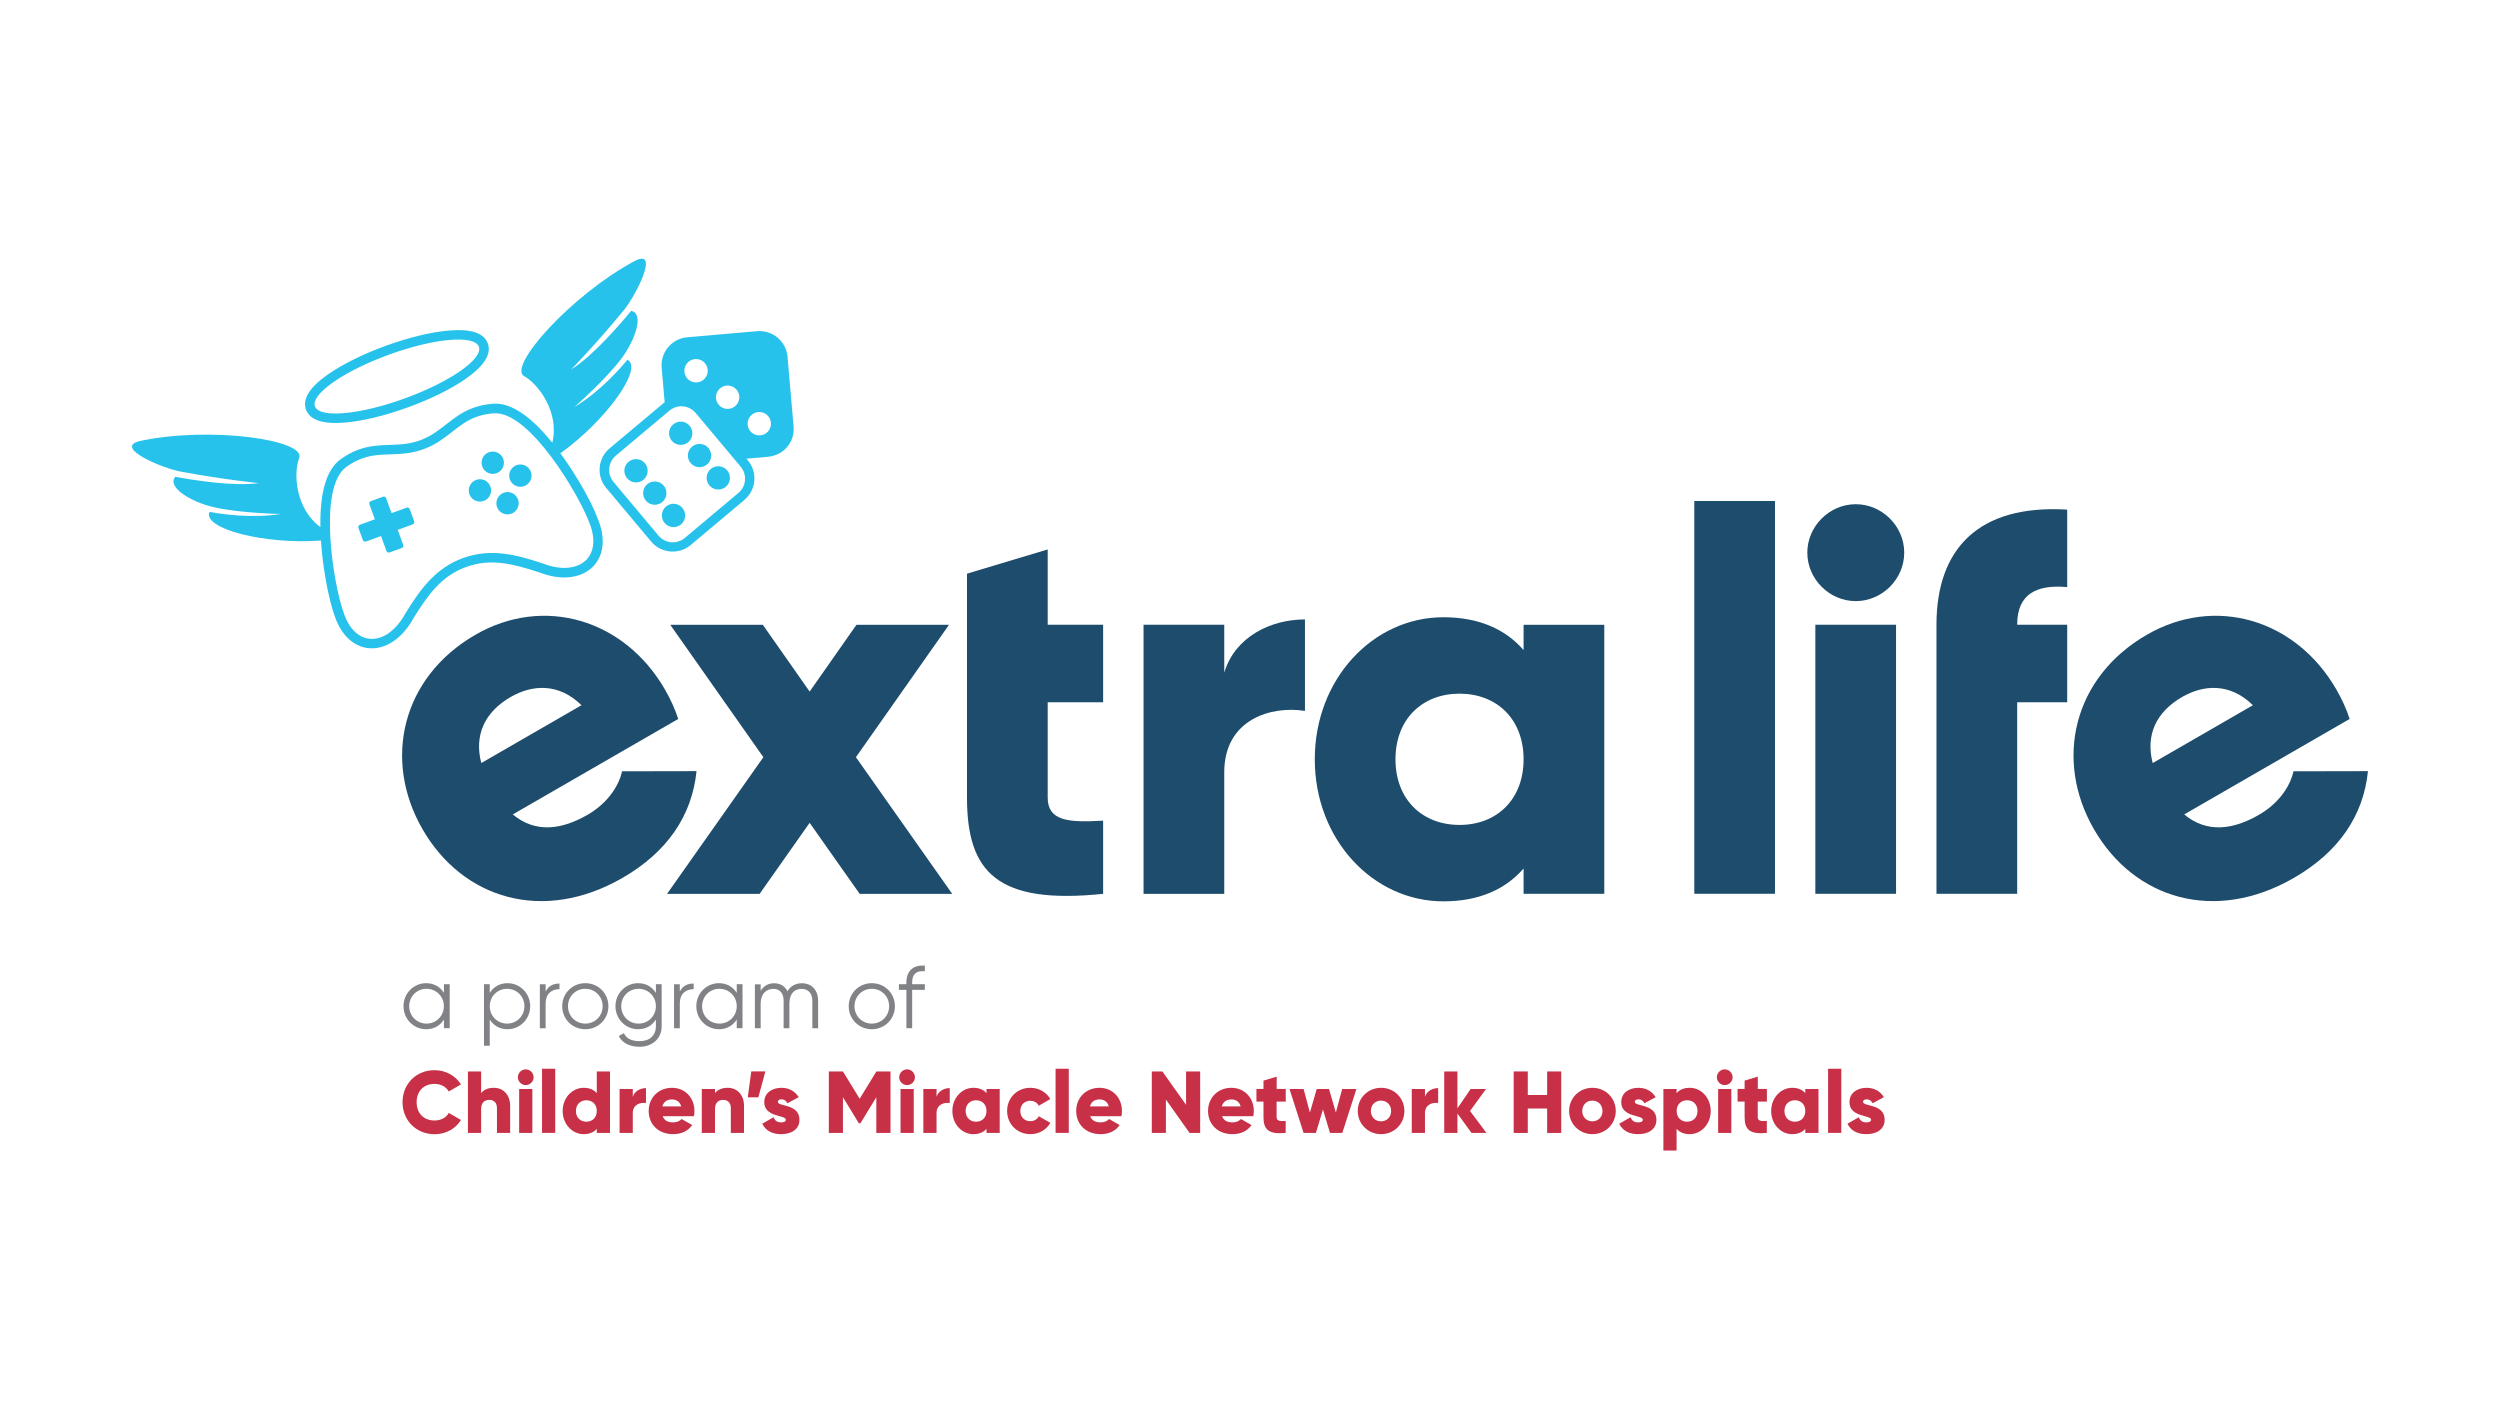 <?xml version="1.0" encoding="UTF-8"?><svg id="Layer_1" xmlns="http://www.w3.org/2000/svg" viewBox="0 0 1920 1080"><path d="m451.246,625.765c14.688-8.467,23.905-21.428,26.497-33.409l57.198-.115c-3.514,34.446-22.753,62.267-56.738,81.91-61.173,35.31-122.922,16.071-153.681-37.268s-15.898-116.816,40.667-149.419c52.245-30.183,114.224-12.039,145.444,41.992,4.32,7.488,7.776,15.092,10.253,22.695l-127.069,73.327c17.568,14.688,37.729,11.636,57.429.288Zm-4.666-84.156c-17.684-17.453-38.132-15.668-54.261-6.394-20.391,11.751-28.225,29.665-22.695,50.805l76.956-44.411Z" fill="#1d4c6c"/><path d="m660.224,686.477l-38.42-54.549-38.42,54.549h-71.08l73.96-104.95-71.484-101.667h71.08l35.943,51.265,35.943-51.265h71.08l-71.484,101.667,73.96,104.95h-71.08Z" fill="#1d4c6c"/><path d="m847.199,539.362v-59.56h-42.568v-57.832l-61.979,18.605v171.941c0,57.832,23.559,82.255,104.547,73.961v-56.219c-27.303,1.67-42.568,0-42.568-17.741v-73.154h42.568Z" fill="#1d4c6c"/><path d="m1002.205,475.712v70.274c-25.633-4.147-61.979,6.221-61.979,47.118v93.372h-61.979v-206.675h61.979v36.807c8.237-27.706,35.943-40.897,61.979-40.897Z" fill="#1d4c6c"/><path d="m1232.093,479.802v206.617h-61.979v-19.412c-13.652,15.725-33.87,25.23-61.576,25.23-54.146,0-98.787-47.521-98.787-109.098s44.641-109.098,98.787-109.098c27.706,0,47.925,9.504,61.576,25.23v-19.412h61.979v-.057Zm-61.979,103.337c0-30.99-20.679-50.401-49.192-50.401s-49.192,19.412-49.192,50.401,20.679,50.401,49.192,50.401,49.192-19.412,49.192-50.401Z" fill="#1d4c6c"/><path d="m1301.215,384.759h61.979v301.66h-61.979v-301.66Z" fill="#1d4c6c"/><path d="m1388.021,424.447c0-20.276,16.935-37.211,37.211-37.211s37.211,16.935,37.211,37.211-16.935,37.211-37.211,37.211c-20.276,0-37.211-16.935-37.211-37.211Zm6.163,55.355h61.979v206.617h-61.979v-206.617Z" fill="#1d4c6c"/><path d="m1587.611,450.886v-59.503c-68.604-4.147-100.4,30.586-100.4,88.419v206.617h61.979v-147.057h38.42v-59.56h-38.42c0-23.962,15.264-30.99,38.42-28.916Z" fill="#1d4c6c"/><path d="m1734.898,625.765c14.688-8.467,23.905-21.428,26.497-33.409l57.198-.115c-3.456,34.446-22.753,62.267-56.738,81.91-61.173,35.31-122.922,16.071-153.681-37.268-30.759-53.339-15.898-116.816,40.667-149.419,52.245-30.183,114.224-12.039,145.444,41.992,4.32,7.488,7.776,15.092,10.253,22.695l-127.069,73.327c17.569,14.688,37.787,11.636,57.429.288Zm-4.666-84.156c-17.684-17.453-38.132-15.668-54.261-6.394-20.391,11.751-28.225,29.665-22.695,50.805l76.956-44.411Z" fill="#1d4c6c"/><path d="m345.374,755.887v33.755h-4.435v-6.624c-2.822,4.55-7.603,7.431-13.652,7.431-9.504,0-17.396-7.719-17.396-17.684s7.891-17.684,17.396-17.684c5.991,0,10.829,2.88,13.652,7.431v-6.624h4.435Zm-4.493,16.877c0-7.488-5.818-13.364-13.306-13.364s-13.306,5.875-13.306,13.364,5.818,13.364,13.306,13.364,13.306-5.875,13.306-13.364Z" fill="#808285"/><path d="m407.18,772.764c0,9.965-7.891,17.684-17.396,17.684-5.991,0-10.829-2.88-13.652-7.431v20.103h-4.435v-47.233h4.435v6.624c2.822-4.55,7.603-7.431,13.652-7.431,9.504,0,17.396,7.719,17.396,17.684Zm-4.435,0c0-7.488-5.818-13.364-13.306-13.364s-13.306,5.875-13.306,13.364,5.818,13.364,13.306,13.364,13.306-5.875,13.306-13.364Z" fill="#808285"/><path d="m429.703,755.368v4.32c-5.415,0-10.656,2.823-10.656,11.232v18.778h-4.435v-33.755h4.435v5.587c2.362-4.781,6.336-6.163,10.656-6.163Z" fill="#808285"/><path d="m431.776,772.764c0-9.965,7.891-17.684,17.741-17.684s17.741,7.719,17.741,17.684-7.891,17.684-17.741,17.684-17.741-7.661-17.741-17.684Zm31.047,0c0-7.488-5.818-13.364-13.306-13.364s-13.306,5.875-13.306,13.364,5.818,13.364,13.306,13.364,13.306-5.875,13.306-13.364Z" fill="#808285"/><path d="m508.156,755.887v32.372c0,10.253-8.237,15.668-16.935,15.668-7.776,0-13.364-2.995-16.013-8.237l3.917-2.246c1.67,3.456,4.781,6.163,12.096,6.163,7.834,0,12.5-4.435,12.5-11.348v-5.242c-2.822,4.55-7.603,7.431-13.652,7.431-9.504,0-17.396-7.719-17.396-17.684s7.891-17.684,17.396-17.684c5.991,0,10.829,2.88,13.652,7.431v-6.624h4.435Zm-4.435,16.877c0-7.488-5.818-13.364-13.306-13.364s-13.306,5.875-13.306,13.364,5.818,13.364,13.306,13.364,13.306-5.875,13.306-13.364Z" fill="#808285"/><path d="m532.752,755.368v4.32c-5.415,0-10.656,2.823-10.656,11.232v18.778h-4.435v-33.755h4.435v5.587c2.304-4.781,6.336-6.163,10.656-6.163Z" fill="#808285"/><path d="m570.251,755.887v33.755h-4.435v-6.624c-2.822,4.55-7.603,7.431-13.652,7.431-9.504,0-17.396-7.719-17.396-17.684s7.891-17.684,17.396-17.684c5.991,0,10.829,2.88,13.652,7.431v-6.624h4.435Zm-4.435,16.877c0-7.488-5.818-13.364-13.306-13.364s-13.306,5.875-13.306,13.364,5.818,13.364,13.306,13.364,13.306-5.875,13.306-13.364Z" fill="#808285"/><path d="m628.313,768.617v21.082h-4.435v-21.082c0-5.991-3.456-9.159-8.237-9.159-5.184,0-9.389,3.168-9.389,11.52v18.721h-4.435v-21.082c0-5.991-3.11-9.159-7.891-9.159-4.839,0-9.735,3.168-9.735,11.52v18.721h-4.435v-33.755h4.435v4.954c2.65-4.09,6.279-5.76,10.311-5.76,4.723,0,8.352,2.246,10.253,6.163,2.477-4.205,6.624-6.163,10.944-6.163,7.431-.058,12.615,5.011,12.615,13.479Z" fill="#808285"/><path d="m651.815,772.764c0-9.965,7.891-17.684,17.741-17.684s17.741,7.719,17.741,17.684-7.891,17.684-17.741,17.684-17.741-7.661-17.741-17.684Zm31.047,0c0-7.488-5.818-13.364-13.306-13.364s-13.306,5.875-13.306,13.364,5.818,13.364,13.306,13.364,13.306-5.875,13.306-13.364Z" fill="#808285"/><path d="m700.546,754.562v1.325h9.735v4.32h-9.735v29.434h-4.435v-29.434h-5.76v-4.32h5.76v-1.325c0-8.755,5.069-13.652,14.17-12.96v4.32c-6.567-.576-9.735,2.131-9.735,8.64Z" fill="#808285"/><path d="m309.142,846.494c0-13.882,10.311-24.596,24.596-24.596,8.583,0,16.128,4.263,20.276,10.944l-9.331,5.415c-2.074-3.629-6.163-5.818-10.944-5.818-8.352,0-13.767,5.587-13.767,14.055s5.415,14.055,13.767,14.055c4.781,0,8.928-2.189,10.944-5.818l9.331,5.415c-4.032,6.682-11.636,10.944-20.276,10.944-14.228-.058-24.596-10.714-24.596-24.596Z" fill="#c73047"/><path d="m391.801,849.374v20.737h-10.138v-19.239c0-4.205-2.65-6.163-5.875-6.163-3.687,0-6.279,2.189-6.279,6.97v18.433h-10.138v-47.233h10.138v16.647c1.843-2.477,5.184-4.09,9.677-4.09,6.797-.058,12.615,4.839,12.615,13.94Z" fill="#c73047"/><path d="m397.734,827.313c0-3.283,2.765-6.048,6.048-6.048s6.048,2.765,6.048,6.048-2.765,6.048-6.048,6.048-6.048-2.765-6.048-6.048Zm.979,9.043h10.138v33.755h-10.138v-33.755Z" fill="#c73047"/><path d="m416.282,820.804h10.138v49.249h-10.138v-49.249Z" fill="#c73047"/><path d="m468.469,822.877v47.233h-10.138v-3.168c-2.246,2.592-5.53,4.09-10.08,4.09-8.871,0-16.128-7.776-16.128-17.799s7.315-17.799,16.128-17.799c4.551,0,7.834,1.555,10.08,4.09v-16.647h10.138Zm-10.138,30.356c0-5.069-3.398-8.237-8.007-8.237s-8.007,3.168-8.007,8.237,3.398,8.237,8.007,8.237,8.007-3.168,8.007-8.237Z" fill="#c73047"/><path d="m496.117,835.665v11.463c-4.205-.691-10.138,1.037-10.138,7.719v15.264h-10.138v-33.755h10.138v5.991c1.382-4.493,5.933-6.682,10.138-6.682Z" fill="#c73047"/><path d="m517.027,861.989c2.765,0,5.127-1.094,6.451-2.592l8.122,4.666c-3.283,4.608-8.295,6.97-14.688,6.97-11.52,0-18.721-7.776-18.721-17.799s7.315-17.799,17.972-17.799c9.85,0,17.165,7.603,17.165,17.799,0,1.44-.115,2.765-.403,4.032h-23.962c1.21,3.514,4.32,4.723,8.064,4.723Zm6.163-12.269c-1.094-3.917-4.09-5.357-7.143-5.357-3.859,0-6.394,1.901-7.373,5.357h14.516Z" fill="#c73047"/><path d="m571.403,849.374v20.737h-10.138v-19.239c0-4.205-2.65-6.163-5.875-6.163-3.687,0-6.279,2.189-6.279,6.97v18.433h-10.138v-33.755h10.138v3.168c1.843-2.477,5.184-4.09,9.677-4.09,6.797-.058,12.615,4.839,12.615,13.94Z" fill="#c73047"/><path d="m582.405,842.75h-8.122l2.707-19.93h10.829l-5.415,19.93Z" fill="#c73047"/><path d="m613.97,859.973c0,7.776-6.739,11.06-14.055,11.06-6.739,0-11.866-2.592-14.516-8.007l8.755-5.011c.864,2.592,2.765,3.975,5.76,3.975,2.419,0,3.629-.749,3.629-2.074,0-3.687-16.589-1.728-16.589-13.421,0-7.373,6.221-11.06,13.248-11.06,5.472,0,10.311,2.419,13.191,7.2l-8.64,4.666c-.922-1.728-2.304-2.995-4.551-2.995-1.728,0-2.822.691-2.822,1.901,0,3.859,16.589,1.267,16.589,13.767Z" fill="#c73047"/><path d="m683.841,870.111h-10.829v-27.476l-12.212,20.045h-1.21l-12.212-20.045v27.476h-10.829v-47.233h10.829l12.845,20.967,12.845-20.967h10.829v47.233h-.058Z" fill="#c73047"/><path d="m690.58,827.313c0-3.283,2.765-6.048,6.048-6.048s6.048,2.765,6.048,6.048-2.765,6.048-6.048,6.048-6.048-2.765-6.048-6.048Zm1.037,9.043h10.138v33.755h-10.138v-33.755Z" fill="#c73047"/><path d="m729.404,835.665v11.463c-4.205-.691-10.138,1.037-10.138,7.719v15.264h-10.138v-33.755h10.138v5.991c1.382-4.493,5.875-6.682,10.138-6.682Z" fill="#c73047"/><path d="m767.767,836.356v33.755h-10.138v-3.168c-2.246,2.592-5.53,4.09-10.08,4.09-8.871,0-16.128-7.776-16.128-17.799s7.315-17.799,16.128-17.799c4.55,0,7.834,1.555,10.08,4.09v-3.168h10.138Zm-10.138,16.877c0-5.069-3.398-8.237-8.007-8.237s-8.007,3.168-8.007,8.237,3.398,8.237,8.007,8.237,8.007-3.168,8.007-8.237Z" fill="#c73047"/><path d="m773.469,853.234c0-10.08,7.603-17.799,17.914-17.799,6.567,0,12.327,3.456,15.264,8.64l-8.871,5.127c-1.152-2.362-3.571-3.802-6.567-3.802-4.378,0-7.603,3.168-7.603,7.834s3.226,7.834,7.603,7.834c2.995,0,5.472-1.44,6.567-3.802l8.871,5.069c-2.88,5.242-8.64,8.698-15.264,8.698-10.253,0-17.914-7.776-17.914-17.799Z" fill="#c73047"/><path d="m810.68,820.804h10.138v49.249h-10.138v-49.249Z" fill="#c73047"/><path d="m845.356,861.989c2.765,0,5.127-1.094,6.451-2.592l8.122,4.666c-3.283,4.608-8.295,6.97-14.688,6.97-11.52,0-18.721-7.776-18.721-17.799s7.315-17.799,17.972-17.799c9.85,0,17.165,7.603,17.165,17.799,0,1.44-.115,2.765-.403,4.032h-23.962c1.267,3.514,4.378,4.723,8.064,4.723Zm6.221-12.269c-1.094-3.917-4.09-5.357-7.143-5.357-3.859,0-6.394,1.901-7.373,5.357h14.516Z" fill="#c73047"/><path d="m921.736,822.877v47.233h-8.122l-18.202-25.633v25.633h-10.829v-47.233h8.122l18.202,25.633v-25.633h10.829Z" fill="#c73047"/><path d="m946.62,861.989c2.765,0,5.127-1.094,6.451-2.592l8.122,4.666c-3.283,4.608-8.295,6.97-14.688,6.97-11.52,0-18.721-7.776-18.721-17.799s7.315-17.799,17.972-17.799c9.85,0,17.165,7.603,17.165,17.799,0,1.44-.115,2.765-.403,4.032h-23.962c1.267,3.514,4.378,4.723,8.064,4.723Zm6.221-12.269c-1.094-3.917-4.09-5.357-7.143-5.357-3.859,0-6.394,1.901-7.373,5.357h14.516Z" fill="#c73047"/><path d="m980.432,846.091v11.924c0,2.88,2.477,3.168,6.97,2.88v9.159c-13.248,1.325-17.05-2.65-17.05-12.096v-11.924h-5.415v-9.735h5.415v-6.394l10.138-3.053v9.447h6.97v9.735h-7.027v.058Z" fill="#c73047"/><path d="m1041.72,836.356l-10.829,33.755h-9.447l-5.415-18.029-5.415,18.029h-9.447l-10.829-33.755h10.829l4.839,18.087,5.242-18.087h9.447l5.242,18.087,4.839-18.087h10.944Z" fill="#c73047"/><path d="m1042.757,853.234c0-10.08,7.949-17.799,17.914-17.799s17.914,7.776,17.914,17.799-7.949,17.799-17.914,17.799-17.914-7.776-17.914-17.799Zm25.633,0c0-4.781-3.398-7.949-7.776-7.949s-7.776,3.168-7.776,7.949,3.398,7.949,7.776,7.949,7.776-3.168,7.776-7.949Z" fill="#c73047"/><path d="m1104.506,835.665v11.463c-4.205-.691-10.138,1.037-10.138,7.719v15.264h-10.138v-33.755h10.138v5.991c1.382-4.493,5.875-6.682,10.138-6.682Z" fill="#c73047"/><path d="m1130.139,870.111l-10.829-14.919v14.919h-10.138v-47.233h10.138v28.282l10.138-14.804h11.808l-12.269,16.877,12.615,16.877h-11.463Z" fill="#c73047"/><path d="m1199.03,822.877v47.233h-10.829v-18.778h-14.861v18.778h-10.829v-47.233h10.829v18.087h14.861v-18.087h10.829Z" fill="#c73047"/><path d="m1205.078,853.234c0-10.08,7.949-17.799,17.914-17.799s17.914,7.776,17.914,17.799-7.949,17.799-17.914,17.799-17.914-7.776-17.914-17.799Zm25.633,0c0-4.781-3.398-7.949-7.776-7.949s-7.776,3.168-7.776,7.949,3.398,7.949,7.776,7.949,7.776-3.168,7.776-7.949Z" fill="#c73047"/><path d="m1272.127,859.973c0,7.776-6.739,11.06-14.055,11.06-6.739,0-11.866-2.592-14.516-8.007l8.755-5.011c.864,2.592,2.765,3.975,5.76,3.975,2.419,0,3.629-.749,3.629-2.074,0-3.687-16.589-1.728-16.589-13.421,0-7.373,6.221-11.06,13.248-11.06,5.472,0,10.311,2.419,13.191,7.2l-8.64,4.666c-.922-1.728-2.304-2.995-4.55-2.995-1.728,0-2.823.691-2.823,1.901-.058,3.859,16.589,1.267,16.589,13.767Z" fill="#c73047"/><path d="m1313.83,853.234c0,10.08-7.315,17.799-16.128,17.799-4.55,0-7.834-1.555-10.08-4.09v16.647h-10.138v-47.233h10.138v3.168c2.246-2.592,5.53-4.09,10.08-4.09,8.813-.058,16.128,7.719,16.128,17.799Zm-10.138,0c0-5.069-3.398-8.237-8.007-8.237s-8.007,3.168-8.007,8.237,3.398,8.237,8.007,8.237,8.007-3.168,8.007-8.237Z" fill="#c73047"/><path d="m1318.554,827.313c0-3.283,2.765-6.048,6.048-6.048s6.048,2.765,6.048,6.048-2.765,6.048-6.048,6.048-6.048-2.765-6.048-6.048Zm.979,9.043h10.138v33.755h-10.138v-33.755Z" fill="#c73047"/><path d="m1349.946,846.091v11.924c0,2.88,2.477,3.168,6.97,2.88v9.159c-13.248,1.325-17.05-2.65-17.05-12.096v-11.924h-5.415v-9.735h5.415v-6.394l10.138-3.053v9.447h6.97v9.735h-7.027v.058Z" fill="#c73047"/><path d="m1396.604,836.356v33.755h-10.138v-3.168c-2.247,2.592-5.53,4.09-10.08,4.09-8.871,0-16.128-7.776-16.128-17.799s7.315-17.799,16.128-17.799c4.551,0,7.834,1.555,10.08,4.09v-3.168h10.138Zm-10.138,16.877c0-5.069-3.398-8.237-8.007-8.237s-8.007,3.168-8.007,8.237,3.398,8.237,8.007,8.237,8.007-3.168,8.007-8.237Z" fill="#c73047"/><path d="m1403.977,820.804h10.138v49.249h-10.138v-49.249Z" fill="#c73047"/><path d="m1447.409,859.973c0,7.776-6.739,11.06-14.055,11.06-6.739,0-11.866-2.592-14.516-8.007l8.755-5.011c.864,2.592,2.765,3.975,5.76,3.975,2.419,0,3.629-.749,3.629-2.074,0-3.687-16.589-1.728-16.589-13.421,0-7.373,6.221-11.06,13.248-11.06,5.472,0,10.311,2.419,13.191,7.2l-8.64,4.666c-.922-1.728-2.304-2.995-4.551-2.995-1.728,0-2.822.691-2.822,1.901,0,3.859,16.589,1.267,16.589,13.767Z" fill="#c73047"/><path d="m609.477,327.619l-4.666-53.627c-1.037-11.866-11.52-20.679-23.386-19.642l-53.627,4.666c-11.866,1.037-20.679,11.52-19.642,23.386l2.304,26.554c-.346.23-.691.518-1.037.806l-41.243,34.561c-4.378,3.687-7.085,8.871-7.603,14.631s1.267,11.348,4.954,15.725l34.561,41.243c5.991,7.143,15.668,9.389,23.905,6.394,2.304-.864,4.493-2.074,6.451-3.744l41.243-34.619c9.101-7.661,10.311-21.313,2.65-30.414l-1.094-1.267,16.474-1.44c1.901-.173,3.744-.576,5.472-1.21,9.101-3.053,15.149-12.039,14.285-22.004Zm-51.438-31.508c4.954-.403,9.274,3.226,9.735,8.179.403,4.954-3.226,9.274-8.179,9.735-4.954.403-9.274-3.226-9.735-8.179-.403-4.954,3.283-9.274,8.179-9.735Zm-24.25-20.333c4.954-.403,9.274,3.226,9.735,8.179.403,4.954-3.226,9.274-8.179,9.735-4.954.403-9.274-3.226-9.735-8.179-.403-4.954,3.226-9.331,8.179-9.735Zm33.351,102.761l-41.243,34.619c-6.048,5.069-15.092,4.263-20.161-1.786l-34.561-41.243c-2.419-2.938-3.629-6.624-3.283-10.426s2.131-7.258,5.011-9.735l41.243-34.619c1.325-1.094,2.765-1.901,4.263-2.477,5.472-2.016,11.866-.461,15.84,4.263l34.561,41.243c5.126,6.106,4.378,15.092-1.67,20.161Zm16.762-44.18c-4.954.403-9.274-3.226-9.735-8.179-.403-4.954,3.226-9.274,8.179-9.735,4.954-.403,9.274,3.226,9.735,8.179.403,4.954-3.226,9.331-8.179,9.735Z" fill="#26c2eb"/><path d="m495.311,355.786c-3.168-3.802-8.813-4.263-12.615-1.094-3.802,3.168-4.263,8.813-1.094,12.615,3.168,3.802,8.813,4.263,12.615,1.094,3.802-3.168,4.263-8.871,1.094-12.615Z" fill="#26c2eb"/><path d="m509.711,372.951c-3.168-3.802-8.813-4.263-12.615-1.094-3.802,3.168-4.263,8.813-1.094,12.615,3.168,3.802,8.813,4.263,12.615,1.094,3.802-3.168,4.32-8.813,1.094-12.615Z" fill="#26c2eb"/><path d="m511.497,389.022c-3.802,3.168-4.263,8.813-1.094,12.615,3.168,3.802,8.813,4.263,12.615,1.094,3.802-3.168,4.263-8.813,1.094-12.615-3.168-3.802-8.813-4.32-12.615-1.094Z" fill="#26c2eb"/><path d="m528.547,339.6c3.802-3.168,4.263-8.813,1.094-12.615-3.168-3.802-8.813-4.263-12.615-1.094-3.802,3.168-4.263,8.813-1.094,12.615,3.168,3.744,8.813,4.263,12.615,1.094Z" fill="#26c2eb"/><path d="m544.1,344.093c-3.168-3.802-8.813-4.263-12.615-1.094-3.802,3.168-4.263,8.813-1.094,12.615,3.168,3.802,8.813,4.263,12.615,1.094,3.744-3.168,4.263-8.813,1.094-12.615Z" fill="#26c2eb"/><path d="m545.885,360.164c-3.802,3.168-4.263,8.813-1.094,12.615,3.168,3.802,8.813,4.263,12.615,1.094,3.802-3.168,4.263-8.813,1.094-12.615-3.168-3.744-8.871-4.263-12.615-1.094Z" fill="#26c2eb"/><path d="m430.394,348.125c35.137-25.172,64.053-65.608,51.438-71.829-4.723,5.818-20.909,24.538-40.782,36.347,0,0,23.847-20.794,36.116-37.153,10.656-14.228,17.799-34.849,7.546-36.75-8.813,10.714-29.434,34.676-46.024,44.987,0,0,18.375-18.778,39.4-44.296,9.619-10.887,29.607-49.941,8.986-38.766-48.328,25.863-97.692,81.161-84.502,88.246,10.541,5.645,27.361,27.706,21.601,51.093-16.82-20.794-32.084-30.932-45.448-29.953-5.53.403-10.483,1.44-15.264,3.168-8.583,3.11-14.804,8.007-20.852,12.73s-11.693,9.159-19.988,12.212c-8.295,2.995-15.495,3.283-23.156,3.514-7.603.23-15.495.518-24.135,3.629-4.723,1.728-9.216,4.147-13.709,7.373-10.829,7.834-16.013,25.345-15.552,52.13-19.412-14.228-20.737-41.876-16.301-52.994,5.587-13.94-67.797-24.538-121.482-13.306-22.925,4.723,17.453,21.773,31.854,23.905,32.487,6.048,58.638,8.583,58.638,8.583-19.354,2.765-50.517-2.304-64.168-4.839-6.624,8.064,12.096,19.297,29.377,23.329,19.93,4.666,51.553,5.242,51.553,5.242-22.81,3.744-47.291-.23-54.606-1.613-5.703,12.903,42.51,25.287,85.538,22.004,1.44,22.407,6.279,45.736,10.195,56.853,4.551,14.285,12.154,20.564,17.741,23.329,6.394,3.168,13.479,3.456,20.506.922,8.871-3.226,16.935-10.887,22.753-21.658,11.232-17.972,21.37-32.257,40.321-39.112,18.951-6.912,35.886-2.477,56.046,4.09,11.348,4.493,22.522,5.184,31.335,1.958,7.027-2.534,12.269-7.373,15.149-13.882,2.534-5.703,4.32-15.38-1.44-29.262-4.032-11.175-15.38-32.142-28.686-50.229Zm12.557,86.46c-6.97,2.534-16.244,2.074-26.382-1.958-19.239-6.279-39.054-12.039-61-4.032-21.946,8.007-33.409,25.172-44.123,42.337-5.184,9.677-11.981,15.956-18.951,18.49-11.405,4.147-23.213-1.843-28.858-19.7-7.488-21.082-19.873-94.985,2.304-111.114,4.147-2.995,8.122-5.069,11.924-6.451,15.61-5.703,29.204-.576,47.291-7.143,18.087-6.567,25.23-19.239,40.84-24.884,3.802-1.382,8.179-2.362,13.306-2.707,27.303-1.901,65.378,62.671,73.154,83.638,7.085,17.223,1.901,29.377-9.504,33.524Z" fill="#26c2eb"/><path d="m386.847,378.423q-.058,0,0,0c-4.435,1.67-6.739,6.567-5.127,11.002,1.613,4.435,6.509,6.739,10.944,5.127h.058c4.435-1.613,6.739-6.567,5.127-11.002-1.67-4.435-6.567-6.739-11.002-5.127Z" fill="#26c2eb"/><path d="m381.375,363.447c4.435-1.613,6.739-6.567,5.127-11.002s-6.567-6.739-11.002-5.127h-.058c-4.435,1.613-6.739,6.567-5.069,11.002,1.613,4.435,6.509,6.739,11.002,5.127h0Z" fill="#26c2eb"/><path d="m365.65,368.573q-.058,0,0,0c-4.435,1.67-6.739,6.567-5.127,11.002,1.613,4.435,6.509,6.739,10.944,5.127h.058c4.435-1.613,6.739-6.567,5.127-11.002-1.67-4.493-6.567-6.797-11.002-5.127Z" fill="#26c2eb"/><path d="m396.697,357.226h0c-4.435,1.67-6.739,6.567-5.127,11.002,1.613,4.435,6.509,6.739,10.944,5.127h.058c4.435-1.613,6.739-6.567,5.127-11.002-1.613-4.435-6.509-6.739-11.002-5.127Z" fill="#26c2eb"/><path d="m314.672,390.98c-.173-.461-.518-.864-.979-1.037-.461-.23-.979-.23-1.44-.058l-11.52,4.205-4.205-11.52c-.173-.461-.518-.864-.979-1.037-.461-.23-.979-.23-1.44-.058l-4.608,1.67-4.723,1.728c-.461.173-.864.518-1.037.979-.23.461-.23.979-.058,1.44l4.205,11.52-11.52,4.205c-.461.173-.864.518-1.037.979-.23.461-.23.979-.058,1.44l3.398,9.331c.173.461.518.864.979,1.037.461.23.979.23,1.44.058l11.52-4.205,4.205,11.52c.173.461.518.864.979,1.037.461.23.979.23,1.44.058l4.723-1.728,4.608-1.67c.461-.173.864-.518,1.037-.979.23-.461.23-.979.058-1.44l-4.205-11.52,11.52-4.205c.461-.173.864-.518,1.037-.979.23-.461.23-.979.058-1.44l-3.398-9.331Z" fill="#26c2eb"/><path d="m265.25,324.508c13.652-1.21,30.759-5.357,48.155-11.693,17.396-6.336,33.179-14.112,44.411-22.004,14.112-9.85,19.757-18.951,16.82-27.015-2.938-8.122-13.133-11.463-30.241-9.907-13.652,1.21-30.759,5.357-48.155,11.693-17.396,6.336-33.179,14.112-44.411,22.004-14.112,9.85-19.757,18.951-16.82,27.015,2.995,8.064,13.133,11.405,30.241,9.907Zm33.467-52.129c34.791-12.672,65.666-15.38,69.064-6.106s-22.061,27.015-56.853,39.688c-34.791,12.672-65.666,15.38-69.064,6.163-3.341-9.331,22.061-27.073,56.853-39.745Z" fill="#26c2eb"/></svg>